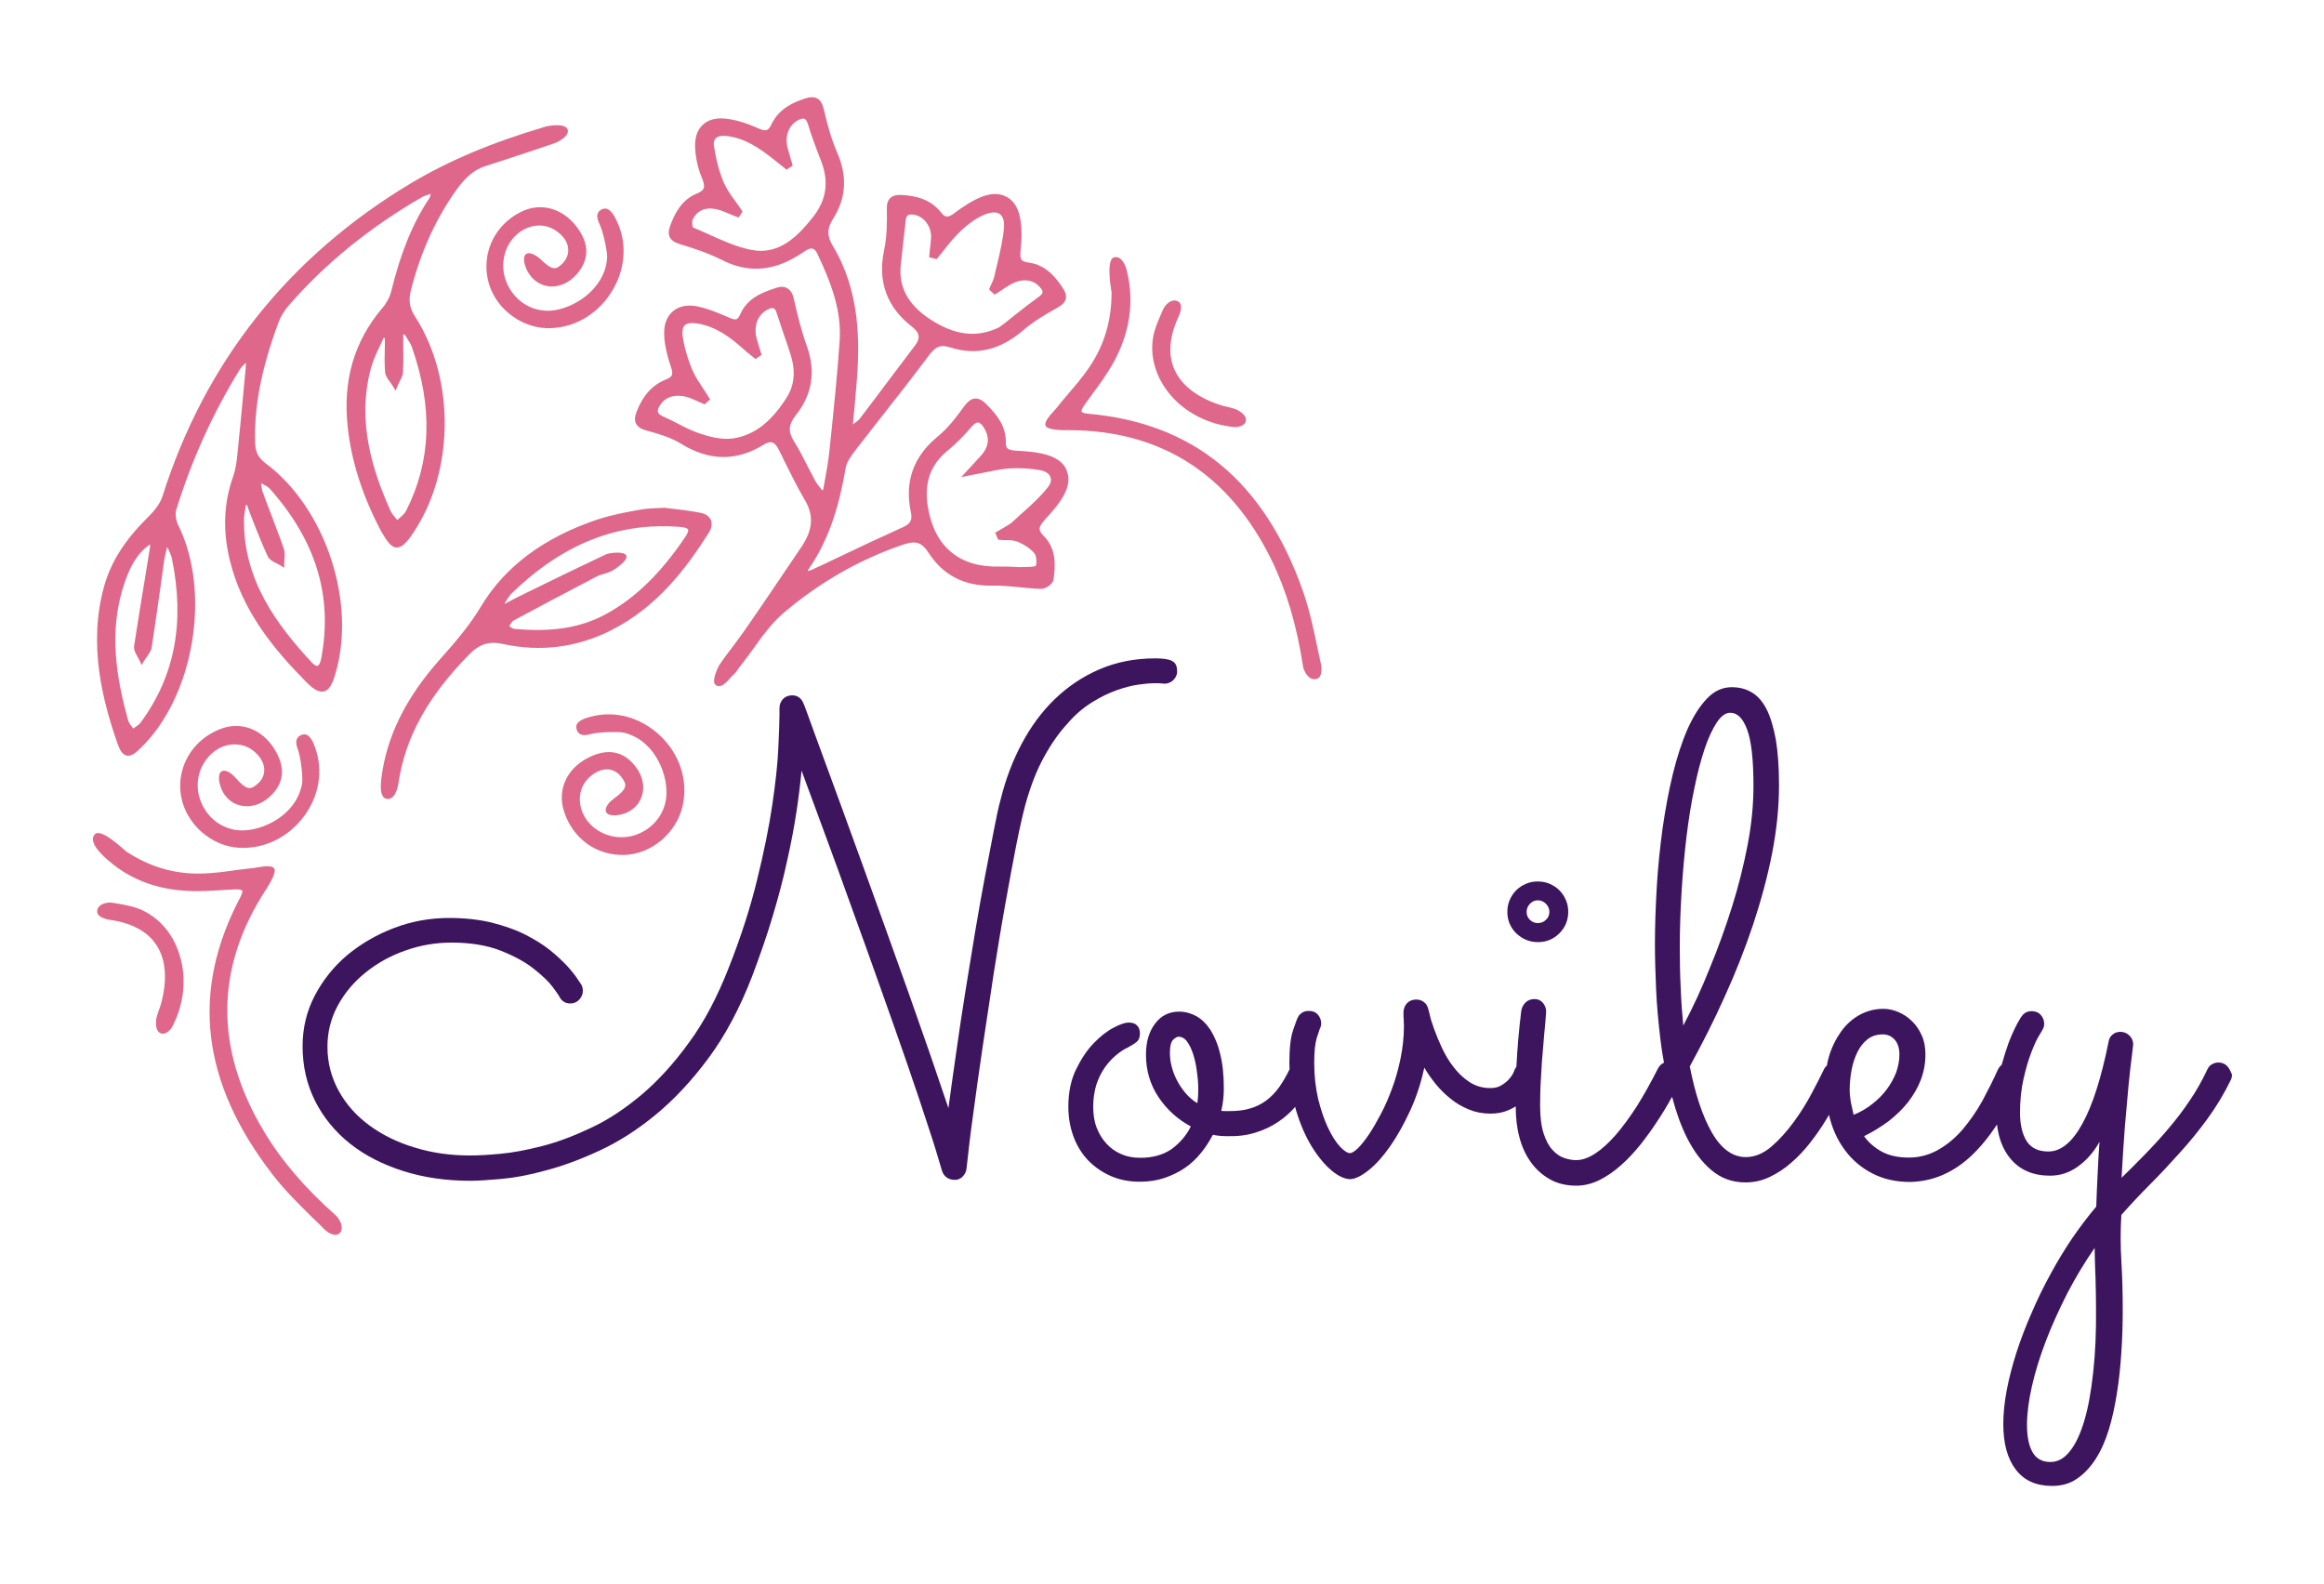<?xml version="1.0" encoding="utf-8"?>
<!-- Generator: Adobe Illustrator 24.0.1, SVG Export Plug-In . SVG Version: 6.00 Build 0)  -->
<svg version="1.1" id="Layer_1" xmlns="http://www.w3.org/2000/svg" xmlns:xlink="http://www.w3.org/1999/xlink" x="0px" y="0px"
	 viewBox="0 0 1000 681.8" style="enable-background:new 0 0 1000 681.8;" xml:space="preserve">
<style type="text/css">
	.st0{fill:#3D155F;}
	.st1{fill:#DF678C;}
</style>
<g>
	<g>
		<path class="st0" d="M469.9,302.2c3.7-2.3,7.2-4,10.6-5.2c3.4-1.2,6.5-2,9.3-2.4c2.8-0.4,5.1-0.6,6.9-0.6c1.7,0,2.8,0,3.3,0.1
			c0.5,0,0.8,0.1,1,0.1c1.3,0,2.5-0.4,3.6-1.3c1-0.9,1.7-2,1.9-3.4v-0.7c0-2.2-0.7-3.7-2.2-4.4c-1.5-0.8-3.9-1.1-7.2-1.1
			c-8.8,0-16.8,1.6-24,4.7c-7.2,3.1-13.6,7.4-19.2,12.8c-5.6,5.4-10.3,11.8-14.2,19.1c-3.9,7.3-6.9,15.2-9,23.6c-1,3.5-2,8.2-3.1,14
			c-1.1,5.8-2.4,12.4-3.8,19.8c-1.4,7.4-2.8,15.2-4.2,23.6c-1.4,8.4-2.8,17-4.2,25.7c-1.4,8.7-2.7,17.4-3.9,25.9
			c-1.2,8.5-2.4,16.6-3.4,24.3c-2.4-7.1-5.1-14.9-8-23.5c-3-8.6-6.1-17.5-9.4-26.8c-3.3-9.3-6.7-18.7-10.1-28.2
			c-3.4-9.5-6.8-18.8-10-27.7c-3.2-8.9-6.3-17.3-9.2-25.3c-2.9-7.9-5.5-14.9-7.7-21c-2.2-6.1-4.1-11-5.4-14.8
			c-1.4-3.8-2.2-6.1-2.5-6.7c-1-2.4-2.6-3.6-5-3.6c-1.6,0-2.9,0.6-3.9,1.6c-1,1.1-1.5,2.4-1.5,3.9v2.9c0,2.9-0.2,7.7-0.5,14.4
			c-0.3,6.7-1.2,14.9-2.6,24.4c-1.4,9.5-3.6,20.3-6.5,32.1c-2.9,11.9-6.9,24.4-12.1,37.6c-5,12.8-10.7,23.7-17.3,32.6
			c-6.5,9-13.4,16.5-20.5,22.5c-7.2,6-14.4,10.8-21.8,14.2c-7.4,3.5-14.3,6.1-21,7.8c-6.6,1.7-12.6,2.8-18,3.3
			c-5.3,0.5-9.6,0.7-12.9,0.7c-8.4,0-16.3-1.1-23.7-3.4c-7.4-2.2-13.9-5.4-19.5-9.5c-5.6-4.1-10-9-13.2-14.8
			c-3.2-5.8-4.9-12.1-4.9-19.1c0-6.4,1.5-12.3,4.5-17.8c3-5.5,7-10.2,12-14.2c5-4,10.7-7.2,17.1-9.4c6.4-2.3,13.1-3.4,19.8-3.4
			c8.3,0,15.4,1.2,21.2,3.5c5.8,2.3,10.6,4.9,14.2,7.8c3.7,2.9,6.4,5.5,8.2,7.9c1.8,2.4,2.7,3.8,2.8,4.1c1,1.9,2.6,2.9,4.7,2.9
			c1.6,0,2.9-0.6,3.9-1.7c1-1.1,1.5-2.4,1.5-3.7c0-1-0.2-1.8-0.6-2.6c-0.2-0.3-0.8-1.2-1.8-2.7c-1-1.5-2.5-3.4-4.4-5.5
			c-2-2.1-4.4-4.4-7.4-6.8c-3-2.4-6.6-4.6-10.7-6.7c-4.2-2.1-8.9-3.7-14.3-5.1c-5.4-1.3-11.5-2-18.3-2c-8.2,0-16.1,1.4-23.7,4.3
			c-7.6,2.9-14.3,6.8-20.2,11.7c-5.9,5-10.5,10.8-14,17.5c-3.5,6.7-5.2,14-5.2,21.7c0,8.6,1.8,16.4,5.4,23.6
			c3.6,7.1,8.6,13.2,15,18.3c6.4,5.1,14.1,9,22.9,11.8c8.8,2.8,18.5,4.2,29,4.2c3.1,0,7.4-0.3,13.2-0.8c5.7-0.5,12.2-1.7,19.3-3.7
			c7.2-1.9,14.8-4.7,23-8.5c8.2-3.8,16.2-8.9,24.1-15.4c7.9-6.5,15.5-14.6,22.7-24.3c7.2-9.7,13.5-21.5,18.8-35.2
			c3.4-9,6.4-17.6,8.9-26c2.5-8.4,4.6-16.3,6.2-23.8c1.7-7.5,3-14.5,4-21c1-6.5,1.7-12.5,2.2-17.8c2.9,7.8,6.2,16.9,10,27.1
			c3.8,10.3,7.7,21,11.7,32.2c4.1,11.2,8.1,22.5,12.2,34c4.1,11.5,7.9,22.3,11.4,32.4c3.5,10.2,6.6,19.3,9.2,27.4
			c2.7,8.1,4.6,14.5,5.9,19c0.4,1.3,1.1,2.3,2.1,3c1,0.7,2.2,1,3.5,1c1.3,0,2.5-0.5,3.4-1.5c0.9-1,1.5-2.1,1.6-3.4
			c0.7-6.6,1.6-14.5,2.9-23.7c1.2-9.2,2.6-18.9,4.1-29.1c1.5-10.2,3.1-20.6,4.7-31.2c1.7-10.6,3.3-20.6,5-29.9
			c1.7-9.4,3.2-17.8,4.7-25.3c1.5-7.5,2.8-13.2,3.9-17.3c2.2-8,4.9-14.9,8-20.5c3.1-5.7,6.5-10.5,10-14.3
			C462.6,307.5,466.2,304.5,469.9,302.2z"/>
		<path class="st0" d="M661.8,405.4c3.6,0,6.7-1.3,9.2-3.8c2.5-2.5,3.8-5.6,3.8-9.2c0-1.8-0.3-3.5-1-5.1c-0.7-1.6-1.6-3-2.8-4.2
			c-1.2-1.2-2.6-2.1-4.2-2.8c-1.6-0.7-3.3-1-5.1-1c-1.8,0-3.5,0.3-5.1,1c-1.6,0.7-3,1.6-4.2,2.8c-1.2,1.2-2.1,2.6-2.8,4.2
			c-0.7,1.6-1,3.3-1,5.1c0,3.6,1.3,6.7,3.8,9.2C655.1,404.1,658.1,405.4,661.8,405.4z M658.3,388.9c1-1,2.1-1.5,3.4-1.5
			c1.3,0,2.5,0.5,3.5,1.5c1,1,1.5,2.2,1.5,3.5c0,1.3-0.5,2.5-1.5,3.4c-1,1-2.2,1.4-3.5,1.4c-1.3,0-2.5-0.5-3.4-1.4
			c-1-1-1.4-2.1-1.4-3.4C656.9,391,657.4,389.9,658.3,388.9z"/>
		<path class="st0" d="M958.5,458.9c-1-1.1-2.3-1.7-3.9-1.7c-1.1,0-2,0.3-2.9,0.8c-0.9,0.5-1.5,1.3-2,2.4c-2.2,4.7-4.7,9.1-7.5,13.2
			c-2.8,4.2-5.8,8.1-9.1,12c-3.2,3.8-6.6,7.5-10,11c-3.4,3.5-6.8,6.9-10.2,10.2c0.4-7.7,0.9-15,1.4-21.8c0.6-6.8,1.1-12.8,1.6-18
			c0.5-5.2,1-9.3,1.4-12.4c0.4-3.1,0.6-4.8,0.6-5.1c0-1.5-0.5-2.8-1.6-3.9c-1.1-1-2.3-1.6-3.9-1.6c-1.3,0-2.5,0.4-3.4,1.2
			c-1,0.8-1.5,1.8-1.7,3.1c-3.1,15.4-6.8,27.1-11.2,35.1c-4.4,8.1-9.3,12.1-14.7,12.1c-4.3,0-7.4-1.5-9.3-4.4
			c-1.9-3-2.9-7.1-2.9-12.3c0-5.2,0.5-10.1,1.5-14.5c1-4.4,2.1-8.2,3.3-11.3c1.2-3.1,2.3-5.6,3.3-7.2c1-1.7,1.5-2.5,1.4-2.4
			c0.6-0.9,0.9-1.8,0.9-2.9c0-1.4-0.5-2.7-1.5-3.8c-1-1.1-2.3-1.6-3.9-1.6c-1.9,0-3.4,0.8-4.4,2.4c0-0.1-0.6,0.8-1.7,2.8
			c-1.1,2-2.4,4.8-3.8,8.4c-1,2.8-2,5.9-3,9.5c-0.6,0.5-1.2,1.2-1.6,2c-2,4.5-4.3,9-6.7,13.5c-2.5,4.5-5.3,8.5-8.4,12.2
			c-3.1,3.6-6.6,6.6-10.5,8.8c-3.8,2.2-8.1,3.4-12.7,3.4c-4.6,0-8.4-0.8-11.6-2.5c-3.1-1.7-5.7-3.9-7.7-6.7c3.7-1.8,7.2-4,10.5-6.4
			c3.2-2.5,6-5.2,8.4-8.2c2.3-3,4.2-6.2,5.5-9.6c1.3-3.4,2-7.1,2-11c0-3.1-0.5-5.8-1.6-8.2c-1.1-2.4-2.4-4.4-4.2-6.1
			c-1.7-1.7-3.7-3-5.8-3.9c-2.1-0.9-4.3-1.4-6.5-1.4c-3.7,0-7.1,0.9-10.2,2.6c-3.1,1.7-5.8,4.1-8,7.2c-2.2,3.1-4,6.6-5.2,10.7
			c-0.4,1.3-0.7,2.6-0.9,3.9c-0.5,0.4-0.9,0.9-1.2,1.5c-1.2,2.6-3,6-5.2,10.2c-2.2,4.2-4.8,8.4-7.8,12.5c-3,4.1-6.2,7.7-9.7,10.7
			c-3.5,3-7.2,4.5-11,4.5c-5.6,0-10.5-3.5-14.5-10.4c-4-6.9-7.2-16.4-9.6-28.6c5.3-9.7,10.4-19.7,15-30c4.7-10.3,8.7-20.5,12.2-30.9
			c3.4-10.3,6.2-20.5,8.2-30.7c2-10.2,3-20,3-29.6c0-7.7-0.5-14.3-1.4-19.6c-1-5.3-2.3-9.7-4-13c-1.7-3.3-3.8-5.7-6.4-7.2
			c-2.5-1.5-5.4-2.2-8.5-2.2c-4,0-7.6,1.6-10.7,4.9c-3.1,3.2-5.9,7.6-8.4,13.2c-2.4,5.5-4.5,12-6.3,19.3c-1.8,7.4-3.2,15.1-4.4,23.3
			c-1.1,8.2-2,16.6-2.5,25.2c-0.5,8.6-0.8,16.9-0.8,24.9c0,5.5,0.2,11.9,0.5,19c0.3,7.2,1,14.5,1.9,22.1c0.4,3.3,0.9,6.5,1.5,9.7
			c-0.2,0.1-0.4,0.2-0.6,0.3c-0.9,0.5-1.5,1.3-2,2.2c-3,5.9-6,11.3-9,16.1c-3.1,4.8-6.1,8.9-9.1,12.4c-3,3.4-5.9,6.1-8.8,8
			c-2.9,1.9-5.6,2.9-8.3,2.9c-1.6,0-3.3-0.3-5.1-0.9c-1.8-0.6-3.4-1.7-5-3.4s-2.9-4.1-3.9-7.2c-1-3.1-1.5-7.2-1.5-12.2
			c0-3.7,0.1-7.8,0.4-12.2c0.2-4.4,0.5-8.6,0.9-12.6c0.3-4,0.6-7.4,0.9-10.2c0.2-2.9,0.4-4.6,0.4-5.2c0-1.4-0.5-2.7-1.4-3.8
			c-1-1.1-2.1-1.6-3.6-1.6c-1.6,0-2.9,0.5-3.9,1.5c-1,1-1.6,2.2-1.8,3.5c-1,8-1.7,16-2.1,24.1c-0.3,0.4-0.6,0.9-0.8,1.4
			c0,0.1-0.2,0.6-0.6,1.4c-0.4,0.9-1.1,1.8-1.9,2.7c-0.9,1-2,1.8-3.3,2.6c-1.3,0.8-2.9,1.1-4.7,1.1c-3.3,0-6.3-0.9-8.9-2.6
			c-2.6-1.7-4.8-3.8-6.8-6.4c-2-2.5-3.6-5.3-5-8.2c-1.4-3-2.5-5.7-3.4-8.2c-0.9-2.5-1.6-4.6-1.9-6.2c-0.4-1.6-0.6-2.4-0.6-2.3
			c-0.3-1.3-0.9-2.4-1.9-3.1c-1-0.8-2.1-1.1-3.4-1.1c-1.6,0-2.9,0.6-3.9,1.6c-1,1.1-1.5,2.5-1.5,4.1c0,1,0,1.9,0.1,2.8
			c0,0.9,0.1,1.8,0.1,2.8c0,4.7-0.5,9.3-1.4,13.8c-0.9,4.5-2.1,8.8-3.6,12.9c-1.5,4.1-3.1,7.8-4.9,11.2c-1.8,3.4-3.5,6.4-5.2,8.9
			c-1.7,2.5-3.2,4.4-4.7,5.9c-1.5,1.4-2.6,2.1-3.4,2.1c-1.1,0-2.6-1-4.4-2.9c-1.8-2-3.5-4.7-5.1-8.1c-1.6-3.4-3-7.5-4.2-12.3
			c-1.1-4.8-1.7-10-1.7-15.6c0-4.8,0.4-8.4,1.1-10.7c0.8-2.4,1.2-3.7,1.3-3.9c0.4-0.7,0.6-1.5,0.6-2.4c0-1.3-0.5-2.6-1.4-3.7
			c-1-1.1-2.2-1.6-3.9-1.6c-1.1,0-2,0.2-2.8,0.7c-0.8,0.5-1.5,1.1-1.9,2c-0.3,0.5-1,2.3-2.1,5.6c-1.1,3.2-1.6,8-1.6,14.3
			c0,0.9,0.1,1.7,0.1,2.5c-1.4,2.9-2.9,5.4-4.4,7.6c-1.7,2.4-3.6,4.3-5.7,5.9c-2.1,1.5-4.4,2.7-7,3.4c-2.6,0.8-5.5,1.1-8.7,1.1
			c-0.7,0-1.3,0-1.9,0s-1.1,0-1.7-0.1c0.8-3.3,1.1-6.5,1.1-9.6c0-5.8-0.5-10.8-1.6-15c-1-4.2-2.5-7.6-4.2-10.3
			c-1.8-2.7-3.8-4.6-6.1-5.9c-2.3-1.2-4.7-1.9-7.3-1.9c-4.3,0-7.8,1.7-10.4,5.2c-2.6,3.4-3.9,7.9-3.9,13.3c0,6.8,1.8,12.9,5.4,18.3
			c3.6,5.4,8.3,9.6,13.9,12.6c-1.9,3.9-4.7,7.1-8.2,9.7c-3.6,2.5-8.1,3.8-13.5,3.8c-3.1,0-5.8-0.5-8.3-1.6c-2.5-1.1-4.6-2.6-6.4-4.6
			c-1.8-2-3.2-4.3-4.2-7c-1-2.7-1.4-5.7-1.4-8.8c0-3.5,0.5-6.7,1.4-9.6c1-2.9,2.2-5.3,3.7-7.4c1.5-2.1,3.1-3.8,4.8-5.2
			c1.7-1.4,3.3-2.5,4.9-3.2c1.5-0.8,2.8-1.6,3.8-2.4c1-0.8,1.5-2,1.5-3.7c0-1.4-0.4-2.6-1.2-3.4c-0.8-0.9-2-1.3-3.7-1.3
			c-1.4,0-3.6,0.7-6.4,2.2c-2.9,1.5-5.7,3.7-8.6,6.7c-2.9,3-5.4,6.8-7.6,11.3c-2.2,4.5-3.3,9.9-3.3,16c0,4.8,0.8,9.1,2.3,13.1
			c1.5,4,3.7,7.4,6.4,10.2c2.8,2.8,6,5,9.7,6.6c3.7,1.6,7.8,2.4,12.3,2.4c3.8,0,7.3-0.5,10.6-1.6c3.2-1.1,6.2-2.5,8.8-4.3
			c2.6-1.8,4.9-3.9,6.9-6.4c2-2.4,3.7-5.1,5.2-7.9c1.8,0.4,3.9,0.6,6.3,0.6c4.5,0.1,8.5-0.4,12.2-1.6c3.6-1.1,6.9-2.7,9.8-4.7
			c2.7-1.8,5-3.9,7.1-6.3c0.1,0.4,0.2,0.8,0.3,1.2c1.8,6.1,4.1,11.4,6.8,15.8c2.7,4.4,5.6,7.9,8.6,10.4c3,2.5,5.7,3.7,8.2,3.7
			c2.2-0.2,4.8-1.5,7.9-4c3.1-2.5,6.1-5.9,9.1-10.2c3-4.3,5.8-9.3,8.5-15.1c2.7-5.8,4.7-12,6.2-18.7c1.3,2.4,3,4.7,4.9,7.1
			c1.9,2.3,4,4.4,6.4,6.3c2.3,1.9,4.9,3.4,7.8,4.6c2.9,1.2,6,1.8,9.3,1.8c2.9,0,5.5-0.5,7.8-1.5c1.1-0.5,2.1-1,3.1-1.6
			c0,4.8,0.5,9.2,1.6,13.3c1.1,4.2,2.8,7.8,5,10.8c2.2,3.1,5,5.5,8.2,7.3c3.2,1.8,7,2.7,11.3,2.7c3.3,0,6.6-0.8,9.9-2.4
			c3.2-1.6,6.3-3.7,9.3-6.4c3-2.6,5.7-5.6,8.4-8.9c2.6-3.3,5-6.6,7.2-10c2.2-3.3,4.2-6.6,5.9-9.7c0.2-0.3,0.3-0.6,0.5-0.8
			c1.7,6.5,3.8,12.4,6.4,17.6c2.9,5.7,6.3,10.4,10.5,13.9c4.1,3.5,9,5.3,14.7,5.3c3.7,0,7.2-0.8,10.5-2.4c3.3-1.6,6.4-3.6,9.3-6.2
			c2.9-2.5,5.6-5.4,8.1-8.6c2.5-3.2,4.7-6.4,6.7-9.7c0.5-0.7,0.9-1.5,1.3-2.2c0.2,0.9,0.4,1.8,0.7,2.7c1.4,4.9,3.6,9.2,6.6,13.1
			c3,3.9,6.7,7,11.3,9.4c4.6,2.4,10,3.7,16.3,3.7c9.8-0.2,18.6-4,26.4-11.3c3.8-3.6,7.5-8.1,11-13.4c0.7,6,2.6,10.9,5.8,14.7
			c4.1,4.9,9.8,7.3,17,7.3c4.4,0,8.4-1.3,12.1-4c3.7-2.7,6.8-6.2,9.2-10.6c-0.3,4.2-0.6,8.8-0.8,13.7c-0.2,4.9-0.5,9.7-0.6,14.2
			c-3.4,4-6.8,8.5-10.2,13.4c-3.3,4.9-6.5,10.1-9.4,15.5c-3,5.4-5.7,11-8.2,16.8c-2.5,5.7-4.7,11.4-6.5,17c-1.8,5.6-3.2,11-4.2,16.2
			c-1,5.2-1.5,10.2-1.5,14.7c0,8.4,1.8,14.9,5.4,19.6c3.6,4.7,8.8,7,15.6,7c4.1,0,7.7-1,10.7-3.1c3.1-2.1,5.7-4.9,8-8.4
			c2.3-3.6,4.2-7.8,5.7-12.7c1.5-4.9,2.6-10.1,3.5-15.7c0.9-5.6,1.5-11.4,1.9-17.5c0.4-6.1,0.6-12.2,0.6-18.3
			c0-7.4-0.2-14.5-0.6-21.1c-0.4-6.6-0.4-13.2,0-19.8c3.9-4.4,8-8.8,12.3-13.1c4.3-4.3,8.5-8.8,12.7-13.5c4.2-4.6,8.2-9.5,12-14.7
			c3.8-5.2,7.2-10.8,10.2-17c0.3-0.7,0.4-1.4,0.4-2.1C960,461.4,959.5,460.1,958.5,458.9z M515.2,474.7c-2-1.2-3.7-2.7-5.2-4.5
			c-1.5-1.8-2.7-3.6-3.7-5.6c-1-2-1.7-3.9-2.2-5.9c-0.5-2-0.7-3.9-0.7-5.7c0-2.9,0.5-4.7,1.4-5.6c1-0.9,1.7-1.3,2.3-1.3
			c1.4,0,2.7,0.7,3.7,2.1c1,1.4,1.9,3.2,2.6,5.4c0.7,2.2,1.3,4.7,1.6,7.4c0.4,2.7,0.6,5.3,0.6,7.9
			C515.6,470.7,515.5,472.7,515.2,474.7z M724.3,441.3c-0.5-5.2-0.9-10.5-1.1-16.2c-0.3-5.6-0.4-11.5-0.4-17.6
			c0-8,0.3-16.1,0.8-24.2c0.5-8.1,1.2-15.9,2.1-23.3c0.9-7.4,2-14.4,3.4-20.9c1.3-6.5,2.8-12.1,4.4-16.9c1.6-4.8,3.4-8.5,5.2-11.3
			c1.9-2.8,3.8-4.2,5.8-4.2c3.1,0,5.5,2.4,7.3,7.3c1.8,4.9,2.7,12.9,2.7,24.2c0,8-0.8,16.4-2.5,25.3c-1.7,8.8-3.9,17.7-6.7,26.6
			c-2.8,8.9-6,17.8-9.6,26.5C732.2,425.4,728.4,433.6,724.3,441.3z M796.4,474.3c-0.3-1.9-0.5-3.7-0.5-5.4c0-2.8,0.3-5.6,0.8-8.4
			c0.5-2.8,1.4-5.4,2.5-7.7c1.1-2.3,2.6-4.2,4.4-5.6c1.8-1.4,4-2.1,6.6-2.1c1.9,0,3.6,0.7,5,2.2c1.4,1.5,2.1,3.7,2.1,6.5
			c0,2.6-0.5,5.1-1.4,7.7c-1,2.5-2.3,4.9-4,7.2c-1.7,2.3-3.8,4.4-6.2,6.3c-2.4,1.9-5.1,3.5-8.1,4.7
			C797.2,478,796.8,476.2,796.4,474.3z M900.7,590.4c-0.9,8.2-2.1,15.1-3.8,20.8c-1.7,5.7-3.7,10.1-6.2,13.2
			c-2.4,3.1-5.2,4.7-8.4,4.7c-3.5,0-6.1-1.4-7.7-4.2c-1.6-2.8-2.4-6.7-2.4-11.7c0-4.9,0.7-10.4,2.1-16.6c1.4-6.2,3.4-12.7,6-19.5
			c2.6-6.8,5.7-13.6,9.2-20.5c3.6-6.9,7.5-13.4,11.8-19.6c0.1,4.8,0.2,9.3,0.4,13.5c0.1,4.2,0.2,8.3,0.2,12.5
			C902,573.1,901.6,582.3,900.7,590.4z"/>
	</g>
	<g>
		<g>
			<g>
				<path class="st1" d="M170.6,235.6c2.3,0.1,4.4-2.2,6.8-5.7c18.1-26.3,18.7-66.6,1.2-93.7c-2.4-3.7-2.9-7-1.8-11.3
					c4.3-16.8,10.9-31.2,20.1-43.9c3.8-5.1,7.3-8,11.9-9.5l4.6-1.5c8.3-2.7,16.9-5.5,25.3-8.4c1.4-0.5,6.3-3,5.6-5.7
					c-0.8-3.2-8.5-1.7-9.2-1.5l-0.4,0.1c-23.1,6.8-41.5,14.6-57.8,24.3c-52.7,31.6-88.7,76.9-107,134.8c-0.9,2.7-2.9,5.7-6.3,9
					c-9.9,9.8-15.9,19.2-18.8,29.7c-7,25.1-0.6,49.3,5.7,67.5c0.9,2.5,1.9,4.8,3.9,5.3c0.2,0.1,0.5,0.1,0.7,0.1
					c1.7,0,3.4-1.3,5.5-3.4c22.9-22.2,30.4-67,16.1-95.8c-1-2.1-1.4-4.8-0.9-6.5c6.6-21.4,15.8-41.8,27.5-60.7
					c0.5-0.8,1.3-1.6,2.4-2.6c0,0,0.1-0.1,0.1-0.1c0,1.1-0.1,1.9-0.1,2.6l-0.8,8.4c-0.9,9.3-1.7,18.6-2.7,27.9
					c-0.3,3.4-0.8,6.9-1.9,10.1c-4,11.1-4.5,23.1-1.5,35.6c5.3,22.4,19.5,39.1,32.7,52.5c3.5,3.6,5.8,4.8,7.9,4.3
					c2.1-0.5,3.5-2.7,4.9-7.5c9.2-30.9-4.3-71.6-30.2-90.8c-2.9-2.2-4.2-4.7-4.3-8.6c-0.5-15.7,2.6-31.7,10-51.8
					c0.9-2.5,2.5-5.1,4.4-7.3c15.6-18,35-33.8,57.6-46.8c0.8-0.4,1.7-0.7,2.9-1.1c0.2-0.1,0.4-0.1,0.6-0.2c0,0.1,0,0.1,0,0.2
					c-0.2,0.8-0.3,1.3-0.5,1.6c-7.2,10.8-12.3,23.2-16.5,40.3c-0.6,2.4-2,5-4,7.3c-12,14.3-16.8,30.9-14.7,50.8
					c1.6,14.9,6.3,29.7,14.5,45.2C166.6,233,168.3,235.5,170.6,235.6z M165.7,160.1c0.1,1.6,1.2,3,2.2,4.4c0.4,0.5,0.8,1.1,1.1,1.6
					l1.2,2l0.9-2.1c0.2-0.6,0.5-1.1,0.8-1.7c0.7-1.4,1.5-2.8,1.5-4.3c0.2-4.1,0.2-8.2,0.1-12.2c0-1.3,0-2.5,0-3.8l0.6-0.1
					c0.3,0.4,0.6,0.9,0.8,1.3c0.9,1.4,1.8,2.7,2.3,4.1c9.1,25.9,8.4,48.8-2.3,70.2c-0.6,1.3-1.8,2.4-3.1,3.5
					c-0.3,0.3-0.6,0.5-0.8,0.8c-0.2-0.3-0.4-0.5-0.6-0.7c-1-1.2-2-2.3-2.5-3.6c-7.2-16.2-14.6-37.7-8.3-61c0.9-3.3,2.4-6.6,3.9-9.7
					c0.5-1.2,1.1-2.3,1.6-3.5l0.5,0.2c0,1.2,0,2.4,0,3.6C165.5,152.5,165.4,156.3,165.7,160.1z M119,242.4c0.5,0.3,1.1,0.5,1.5,0.8
					l1.8,1.1l0-2.1c0-0.6,0.1-1.1,0.1-1.7c0.1-1.4,0.2-2.9-0.2-4.2c-1.7-4.9-3.6-9.7-5.4-14.6c-1.3-3.4-2.6-6.7-3.8-10.1
					c-0.3-0.8-0.4-1.7-0.6-3.1c0-0.2,0-0.4-0.1-0.6c0.3,0.1,0.5,0.3,0.8,0.4c1.4,0.8,2.4,1.3,3,2c19.9,22.4,27.2,46.3,22.1,73.1
					c-0.4,2.1-1.1,3-1.6,3.1c-0.6,0.1-1.4-0.4-2.4-1.4c-14.6-15.7-29.6-35.3-29.2-61.6c0-1.6,0.3-3.1,0.6-4.8
					c0.1-0.5,0.2-0.9,0.2-1.4l0.5,0l0.4,1.2c0.5,1.5,1.1,3,1.7,4.5l1.4,3.6c1.7,4.3,3.5,8.7,5.5,13C116.1,241,117.6,241.7,119,242.4
					z M64.3,237c-0.6,3.9-1.3,7.8-1.9,11.7c-1.6,9.6-3.2,19.5-4.7,29.3c-0.2,1.6,0.6,3,1.4,4.5c0.3,0.6,0.6,1.1,0.9,1.6l0.9,2.1
					l1.2-2c0.3-0.5,0.7-1,1.1-1.6c0.9-1.3,1.9-2.6,2.1-4.2c1.2-7.8,2.3-15.7,3.4-23.3c0.6-4.3,1.2-8.6,1.8-12.9c0.2-1.7,0.6-3.4,1-5
					c0.1-0.5,0.2-1.1,0.4-1.6l0.2,0c0.2,0.4,0.3,0.7,0.5,1.1c0.6,1.3,1.2,2.6,1.4,3.8c5.6,27.4,1.2,50.4-13.4,70.3
					c-0.6,0.9-1.7,1.6-2.7,2.3c-0.2,0.1-0.4,0.3-0.6,0.4c-0.1-0.2-0.3-0.4-0.4-0.6c-0.8-1-1.5-2-1.8-3c-4.8-17.5-8.7-38.2-1.5-59.1
					c2.1-6.1,4.9-12.4,11-16.6C64.6,235.3,64.5,236.1,64.3,237z"/>
				<path class="st1" d="M304.9,229.4c1.7-2.6,1.4-4.5,1-5.6c-0.7-1.6-2.3-2.8-4.8-3.2c-3.6-0.7-7.4-1.2-11-1.6
					c-1.3-0.1-2.6-0.3-4-0.5c0,0-7.1,0.2-10,0.7c-6.3,1.1-12.8,2.3-18.9,4.3c-23,7.7-39.9,20.2-50.2,37.4
					c-5,8.3-10.9,15.2-17.6,22.7c-14.8,16.6-23.1,33.4-25.3,51.3c-0.2,1.7-1.2,8.9,2.8,8.9c3.4,0,4.4-5.7,4.6-7.1
					c2.9-19.4,12.5-36.9,30.4-55.1c4.4-4.5,8.6-5.8,14.5-4.5c16,3.5,31.5,1.6,46.2-5.7C282.8,261.3,295.3,244.5,304.9,229.4z
					 M219.1,269.4c0.1-0.1,0.2-0.3,0.3-0.4c0.5-0.8,1-1.7,1.6-2c10.6-5.7,22.3-11.9,35.7-18.9c0.9-0.5,1.9-0.8,3-1.1
					c1.3-0.4,2.7-0.8,3.9-1.5c1.3-0.8,6.7-4.3,5.9-6.4c-0.8-2.1-7.5-1.2-8.9-0.5c-10.6,5-21.3,10.2-31.7,15.3l-7.3,3.6
					c-1.2,0.6-2.4,1.3-3.6,1.9l-0.8,0.4l-0.1-0.1c0.2-0.3,0.4-0.7,0.6-1c0.8-1.2,1.5-2.4,2.4-3.3c21.9-21.3,45.5-30.7,72-28.7
					c3.2,0.2,3.9,0.9,4,1.2c0.1,0.2,0.2,1-1.2,3.1c-10.6,15.7-21.4,26.2-33.9,33.1c-10.9,6-23.2,8-39.8,6.5c-0.5,0-1.2-0.6-1.8-1
					C219.3,269.5,219.2,269.5,219.1,269.4z"/>
				<path class="st1" d="M531.4,183.8c0,0,3.9,0,4.6-2.4c0.8-2.7-2.7-4.5-3.8-5.1c-1.3-0.7-5.4-1.5-6.1-1.7
					c-10.5-3.2-17.6-8.6-20.7-15.5c-2.9-6.4-2.3-14.1,1.7-22.8c0.5-1.1,2.3-5.3-0.2-6.6c-2.9-1.6-5.8,1.9-6.3,3.2l-0.6,1.3
					c-1.7,3.9-3.5,7.9-4,12.1c-1,8,1.6,16.2,7.1,23C509.7,177.5,520.1,182.8,531.4,183.8z"/>
				<path class="st1" d="M73.9,442.2c0,0-2.1,3.2-4.5,2.5c-2.7-0.8-2.3-4.7-2.2-6c0.1-1.4,1.7-5.4,1.9-6.1c3-10.5,2.4-19.5-1.7-25.8
					c-3.8-5.9-10.5-9.6-20.1-11c-1.2-0.2-5.7-1-5.5-3.8c0.3-3.3,4.8-3.8,6.1-3.6l1.4,0.2c4.2,0.7,8.6,1.4,12.4,3.3
					c7.3,3.6,12.7,10.1,15.4,18.5C80.5,420.6,79.3,432.2,73.9,442.2z"/>
			</g>
			<g>
				<path class="st1" d="M451.6,196.1c-4.6-1.6-9.6-1.9-14.6-2.2c-3.4-0.2-4.3-1-4.2-3.6c0.1-7.3-4.3-12.3-8.4-16.4
					c-1.1-1.1-2.9-2.6-4.9-2.4c-1.6,0.1-3,1.2-4.6,3.3c-3.2,4.4-7,9.5-11.6,13.2c-10.3,8.5-14.1,19.3-11.4,32.2
					c0.8,3.7-0.1,5.2-3.7,6.8c-8.9,4-17.8,8.2-26.4,12.3c-4.1,2-8.2,3.9-12.3,5.8c-0.5,0.3-1.2,0.4-1.9,0.6c0.1-0.4,0.2-0.7,0.4-0.9
					c9.8-14.1,13.5-29.9,15.9-43.5c0.5-2.8,2.7-5.6,4.6-8.1c3.9-5,7.8-10,11.7-15c6.3-8,12.8-16.3,19-24.6c3-4.1,5-5.6,9.7-4.1
					c11.2,3.6,21.5,1.1,31.4-7.4c4.4-3.8,9.7-6.9,14.7-9.7c2.1-1.2,3.3-2.4,3.6-3.8c0.3-1.2,0-2.6-0.9-4c-3-4.9-7.5-10.6-15-11.6
					c-3.8-0.5-3.9-1.8-3.5-5.7c0.4-4,0.7-9.3-0.4-14.2c-0.9-4-2.8-6.9-5.7-8.4c-2.9-1.6-6.5-1.6-10.5-0.1c-4.3,1.7-8.2,4.3-11.8,7
					c-2.9,2.2-4.1,2.1-5.9-0.2c-4.7-6-11.5-7.2-16.8-7.5c-1.6-0.1-3.7,0-5,1.3c-1.1,1-1.6,2.6-1.5,5c0.1,5,0.1,11.5-1.2,17.6
					c-2.8,13.3,1.2,24.3,11.8,32.6c3.6,2.8,4,5,1.5,8.3c-3.5,4.6-7,9.3-10.5,13.9c-4.4,5.9-8.8,11.7-13.2,17.5
					c-0.6,0.7-1.4,1.4-2.6,2.2c-0.1,0.1-0.2,0.2-0.4,0.3l0.4-4.2c0.4-4.5,0.8-8.5,1.1-12.5c1.6-18.7,1.7-40.4-10.2-60.2
					c-2.5-4.2-2.5-7.4,0.2-11.6c5.6-8.9,6.2-18.2,1.7-28.5c-2.6-6-4.3-12.4-5.7-18.5c-0.6-2.4-1.4-3.9-2.8-4.7
					c-1.3-0.7-2.9-0.8-5-0.1c-5.2,1.6-11.5,4.4-14.7,11.1c-1.4,3-2.5,3.3-6,1.7c-5.1-2.3-9.9-3.7-14.3-4.1c-3.9-0.3-7.1,0.6-9.3,2.7
					c-2.3,2.1-3.4,5.3-3.3,9.3c0.1,4.4,1.1,9.2,2.9,13.5c1.7,4.1,1.2,5.4-2.2,6.8c-6.7,2.8-9.6,8.8-11.4,13.8
					c-0.8,2.1-0.8,3.7-0.2,5c0.7,1.3,2.1,2.3,4.5,3c5,1.5,11.6,3.6,17.6,6.6c11,5.7,21.7,5.2,32.7-1.5c0.7-0.4,1.4-0.9,2.1-1.3
					c0.6-0.4,1.1-0.8,1.7-1.1c1.2-0.8,2.2-1,2.9-0.8c0.7,0.2,1.5,1,2.1,2.4c6.3,13.3,10.3,24.7,9.5,37.2c-1,14.5-2.5,29.2-4,43.5
					l-0.5,4.7c-0.4,3.8-1.1,7.8-1.8,11.5c-0.3,1.5-0.5,3-0.8,4.5l-0.5,0.1c-0.2-0.3-0.5-0.6-0.7-0.9c-0.8-1-1.6-2-2.2-3.1
					c-1.1-2.1-2.2-4.2-3.3-6.3c-1.8-3.5-3.6-7.2-5.8-10.6c-2.7-4.3-2.4-7.3,0.7-11.3c7.1-8.9,8.7-18.9,4.8-29.7
					c-2.4-6.7-4.1-13.7-5.6-20.3c-0.5-2.4-1.5-3.9-2.9-4.7c-1.2-0.7-2.8-0.8-4.5-0.2c-6.6,2.1-12.7,4.6-15.7,11.5
					c-0.5,1.1-1,1.7-1.5,2c-0.7,0.3-1.6,0.1-3.2-0.6c-4.4-1.9-9.4-4.1-14.5-5c-3.8-0.6-7.2,0.1-9.7,2.2c-2.4,2-3.8,5.2-3.8,8.9
					c-0.1,4.3,0.9,9.1,2.9,15.1c1.1,3.2,0.7,4.3-2.2,5.4c-5.9,2.4-10,7-12.7,14.2c-0.7,2-0.8,3.5-0.1,4.8c0.7,1.3,2,2.3,4.3,2.9
					c5.1,1.4,10.4,2.9,14.8,5.6c12.3,7.6,24,7.8,35.7,0.6c1.6-1,2.8-1.3,3.8-1c1,0.3,1.8,1.2,2.7,2.9c0.9,1.8,1.8,3.5,2.6,5.3
					c2.8,5.6,5.6,11.3,8.8,16.7c3.8,6.5,3.4,12.6-1.4,19.8l-0.2,0.3c-8,11.8-16.2,24.1-24.5,36c-1.6,2.3-3.3,4.5-4.9,6.7
					c-1.9,2.5-3.9,5.1-5.7,7.8c-0.9,1.3-3.6,7.2-1.9,8.7c2.8,2.6,6.5-3.3,7.7-4.2c0.9-0.7,1.5-1.6,2.1-2.5c0.3-0.4,0.5-0.8,0.9-1.2
					c1.9-2.4,3.8-5,5.6-7.5c3.9-5.5,8-11.1,13-15.4c15.4-13.1,32.6-23,51.1-29.3c5.2-1.8,8.1-1.7,11.3,3.3
					c6.2,9.6,15.3,14.4,27.2,14.2c4-0.1,8,0.3,12,0.7c3,0.3,6.1,0.6,9.2,0.7c1.9,0.1,5.1-2,5.4-3.9c1-6.7,1.1-13.6-4.3-19
					c-2.5-2.5-2-3.9,0.3-6.5l0.5-0.6c2.9-3.2,5.8-6.4,7.9-10.2c2.1-3.8,2.6-7.3,1.4-10.4C458.2,199.8,455.5,197.5,451.6,196.1z
					 M431.5,227.3c-0.8,0.5-1.6,0.9-2.4,1.4l-0.9,0.5l1.3,3l0.7,0.1c0.8,0.1,1.7,0.1,2.5,0.1c1.8,0,3.5,0.1,4.9,0.6
					c3.2,1.3,5.8,3.1,7.5,5.1c0.9,1.1,1.1,3.9,0.6,5.4c-0.6,0.4-3.4,0.5-4.6,0.5l-0.5,0c-1.7,0.1-3.3,0-5-0.1
					c-1.3-0.1-2.6-0.1-4-0.1c-0.4,0-0.8,0-1.2,0c-17.6,0.5-28.4-8.5-31.2-26c-1.6-10.2,1.3-18.1,8.7-24c3.7-3,7.1-6.6,10.1-10.1
					c0.8-0.9,1.9-2,2.9-1.9c0.8,0.1,1.7,0.9,2.6,2.5c2.5,4.1,2,8.1-1.6,12c-1,1.1-2.1,2.2-3.4,3.7l-4.9,5.3l3.5-0.7
					c2.2-0.4,4.2-0.8,6.1-1.2c3.9-0.8,7.2-1.5,10.6-1.8c4.4-0.3,9.1-0.1,13.7,0.7c2.3,0.4,4,1.5,4.5,3c0.5,1.3,0.1,2.8-1,4.2
					c-3.5,4.5-7.9,8.4-12.2,12.2l-2.6,2.4C434.9,225.4,433.2,226.3,431.5,227.3z M311.6,91.1c1.2,0.5,2.4,1,3.6,1.5l2.6,1l1.7-2.5
					l-0.4-0.7c-0.8-1.2-1.7-2.5-2.6-3.7c-2-2.7-3.8-5.3-5.1-8.2c-1.9-4.5-3.3-9.8-4.2-15.7c-0.2-1.4,0-2.5,0.7-3.2
					c0.8-0.9,2.4-1.3,4.5-1.1c8,0.8,14.2,5.1,20.8,10.3c1,0.8,2.1,1.7,3.1,2.5l2.1,1.7l2.7-1.7l-2-6.9c-1.6-5.3,0-10.2,4-12.5
					c1.3-0.8,2.3-1,3-0.8c0.6,0.2,1.2,1.1,1.6,2.5c1.4,4.6,3.2,9.5,5.5,15.4c3.6,9,2.5,16.9-3.3,24.3c-6.9,8.8-15,16.6-26.7,14.2
					c-6.6-1.3-13-4.3-19.2-7.1c-2-0.9-4-1.8-5.8-2.5c-0.3-0.4-0.5-2.5-0.2-3.3c1.5-3.3,4.2-4.9,7.7-4.9
					C307.6,89.8,309.5,90.2,311.6,91.1z M403,111.5l0.5-0.6c1-1.2,2-2.4,3-3.7c2.2-2.8,4.5-5.6,7.1-8c3.4-3.2,6.9-5.6,10.2-6.9
					c2.7-1.1,5-1.2,6.4-0.2c1.4,1,2,3,1.8,5.8c-0.4,5.2-1.7,10.6-2.9,15.7c-0.4,1.8-0.9,3.6-1.3,5.5c-0.2,1-0.7,2-1.2,3.1
					c-0.3,0.5-0.5,1-0.7,1.6l-0.3,0.8l2.4,2.2l2.6-1.7c1.3-0.8,2.5-1.7,3.9-2.5c4.9-2.9,9.8-2.6,12.9,0.9c0.9,1,1.3,1.7,1.2,2.3
					c-0.1,0.5-0.6,1.2-1.6,1.9c-3.6,2.6-7.2,5.4-10.6,8.1c-1.5,1.2-3,2.4-4.5,3.6l-0.6,0.4c-0.5,0.4-1,0.8-1.5,1.1
					c-9.6,4.6-19,3.4-29.7-3.6c-9.4-6.2-13.5-13.8-12.5-23.3c0.3-2.7,0.6-5.5,0.9-8.2c0.4-3.6,0.8-7.2,1.2-10.8
					c0.1-1.1,0.4-1.9,0.9-2.3c0.3-0.3,0.9-0.4,1.5-0.4c0.3,0,0.7,0,1.2,0.1c4.4,0.7,7.8,5.4,7.3,10.4c-0.1,1.6-0.3,3.2-0.5,4.8
					l-0.3,3.1L403,111.5z M297,171.3c1.3,0.5,2.5,1.1,3.7,1.6l2.5,1.1l2.4-2.2L305,171c-0.7-1.2-1.5-2.4-2.3-3.6
					c-1.7-2.6-3.5-5.2-4.7-8c-2.3-5.5-3.7-10.6-4.3-15.1c-0.2-2,0.1-3.5,0.9-4.3c1-1,2.9-1.2,5.5-0.8c8,1.3,14.2,6,19.8,11
					c1,0.9,2,1.7,3.1,2.6l2.1,1.7l2.6-1.8l-0.8-2.6c-0.4-1.2-0.7-2.5-1.1-3.7c-1.8-5.6,0-10.9,4.5-13.2c1.2-0.6,2-0.8,2.6-0.5
					c0.5,0.2,1,0.9,1.3,2c1,3,2,6,3,9c1,2.9,2,5.7,2.9,8.6c2.3,7.2,1.8,13.3-1.5,18.6c-6.8,10.8-14.2,16.5-23.5,17.8
					c-4.6,0.6-10-0.8-14.1-2.2c-3.3-1.1-6.6-2.8-9.7-4.4c-2-1-3.9-2-6-2.9c-1.3-0.6-2-1.2-2.2-1.9c-0.2-0.7,0.1-1.8,1-3.1
					c1.7-2.6,4.4-3.9,7.5-3.9C293.4,170.3,295.2,170.6,297,171.3z"/>
				<path class="st1" d="M568.4,285.8c-0.5-2.1-0.9-4.3-1.4-6.5c-1.7-8.2-3.5-16.8-6.3-24.8c-16.7-47.4-47-72.5-92.7-76.5
					c-2.2-0.2-2.6-0.8-2.6-0.9c-0.1-0.2-0.2-0.8,1.2-2.8c1-1.4,2.1-2.9,3.1-4.3c3.2-4.3,6.4-8.7,9.1-13.4c7.3-13,9.4-26.4,6.1-40
					c-0.3-1.4-1.9-6.7-5.5-5.9c-2.3,0.6-2,5.8-2,7.2c0.1,2.4,0.4,4.9,0.7,6.6c0.1,0.5,0.2,1,0.2,1.4c0,12-3.1,22.5-9.5,32
					c-2.7,4-5.9,7.8-9,11.4c-1.8,2.1-3.6,4.2-5.3,6.4c-1,1.3-5.5,5.4-4.6,7.5c0.8,2,8.3,1.9,8.3,1.9c0.3,0.1,0.5,0,0.8,0
					c0.2,0,0.5,0,0.7,0c39.8,0,69.2,18.8,87.4,55.8c6.4,13.1,10.9,28.2,13.6,45.9c0.2,1.6,2.2,6.1,5.6,5.4
					C569.1,291.7,568.7,287.3,568.4,285.8z"/>
				<path class="st1" d="M284.1,316.6c-8.4-8-19.7-11.1-30.3-8.1c-1.3,0.4-6.4,1.6-5.8,4.8c0.8,4.5,5.6,2.7,6.9,2.4
					c3.7-0.8,12.8-1,14.3-0.2c0.1,0,0.1,0,0.1,0c13.1,3.7,18.6,19,17.3,28.2c-0.9,6.5-5.1,12-11.2,14.8c-6.1,2.8-13,2.2-18.5-1.4
					c-4.5-3-7.2-7.7-7.4-12.6c-0.2-4.3,1.6-8.2,5.1-10.9c2.5-1.9,5.1-2.8,7.5-2.5c2,0.3,3.9,1.4,5.3,3.3c1.3,1.7,1.8,2.8,1.6,3.9
					c-0.2,1.5-1.8,3.1-5.3,5.7c-1,0.7-3.8,3.3-2.9,5.4c0.9,2,4.7,1.4,5.9,1.2c4.5-0.9,7.8-3.6,9.3-7.5c1.6-4.2,0.7-9.1-2.5-13.2
					c-5.2-6.8-12.1-8.1-20.5-3.8c-9,4.6-13.1,13.4-10.5,22.4c2.7,9.2,9.5,16,18.1,18.4c2.5,0.7,5.1,1,7.7,1
					c11.8-0.2,22.7-9.3,25.4-21C296.2,336,292.6,324.7,284.1,316.6z"/>
				<path class="st1" d="M139.3,528.7c-1.5-1.6-3.1-3.1-4.7-4.6c-6-5.9-12.2-12-17.4-18.8c-30.7-39.8-35.2-78.9-13.7-119.4
					c1-2,0.8-2.6,0.7-2.7c-0.1-0.1-0.6-0.6-3-0.5c-1.8,0.1-3.5,0.2-5.3,0.3c-5.3,0.3-10.8,0.7-16.1,0.3
					c-14.9-0.9-27.3-6.5-36.9-16.6c-1-1.1-4.6-5.3-2-7.8c1.7-1.6,6,1.5,7.1,2.3c2,1.4,3.8,3,5.2,4.2c0.4,0.4,0.8,0.7,1.1,1
					c10.1,6.6,20.6,9.7,32.1,9.5c4.8-0.1,9.7-0.7,14.5-1.4c2.8-0.4,5.5-0.7,8.3-1c1.7-0.2,7.6-1.7,8.8,0.2c1.2,1.8-2.9,8-2.9,8
					c-0.1,0.3-0.3,0.5-0.4,0.7c-0.1,0.2-0.2,0.4-0.4,0.6c-21.7,33.4-22,68.3-0.8,103.7c7.5,12.6,17.7,24.5,31.1,36.4
					c1.2,1.1,3.9,5.2,1.5,7.6C143.9,532.6,140.4,529.9,139.3,528.7z"/>
				<path class="st1" d="M130,352.3c7.3-9.1,9.3-20.6,5.5-30.9c-0.5-1.3-2.1-6.2-5.3-5.3c-4.4,1.2-2.2,5.8-1.8,7.1
					c1.2,3.6,2.1,12.7,1.5,14.2c0,0.1,0,0.1,0,0.2c-2.6,13.4-17.3,20.2-26.6,19.7c-6.5-0.3-12.4-4-15.7-9.9
					c-3.3-5.9-3.4-12.8-0.2-18.5c2.6-4.7,7-7.9,11.9-8.5c4.3-0.5,8.3,0.9,11.3,4.1c2.2,2.3,3.2,4.8,3.1,7.2c-0.1,2-1,4-2.8,5.5
					c-1.5,1.4-2.7,2-3.7,1.9c-1.5-0.1-3.3-1.5-6.2-4.8c-0.8-0.9-3.6-3.5-5.6-2.4c-1.9,1-1,4.9-0.7,6c1.3,4.4,4.3,7.5,8.3,8.6
					c4.3,1.2,9.2-0.1,13-3.6c6.4-5.8,7-12.8,2-20.7c-5.4-8.6-14.5-11.9-23.2-8.5c-9,3.5-15.1,10.9-16.8,19.6
					c-0.5,2.5-0.6,5.1-0.3,7.8c1.3,11.7,11.2,21.8,23.1,23.5C111.7,366,122.7,361.4,130,352.3z"/>
				<path class="st1" d="M262.9,126c6.3-9.8,7.2-21.5,2.3-31.3c-0.6-1.2-2.7-5.9-5.8-4.8c-4.3,1.6-1.6,6-1.1,7.3
					c1.5,3.5,3.3,12.4,2.9,14c0,0.1,0,0.1,0,0.2c-1.2,13.6-15.2,21.8-24.5,22.3c-6.5,0.3-12.8-2.7-16.6-8.3
					c-3.9-5.5-4.6-12.4-2.1-18.4c2.1-4.9,6.2-8.5,11-9.6c4.2-1,8.4,0.1,11.7,3c2.4,2.1,3.7,4.4,3.8,6.9c0.1,2-0.6,4-2.2,5.8
					c-1.4,1.5-2.5,2.2-3.5,2.3c-1.5,0.1-3.4-1.1-6.6-4.2c-0.9-0.8-4-3.1-5.8-1.9c-1.8,1.2-0.5,4.9-0.1,6c1.7,4.2,5,7,9.1,7.8
					c4.4,0.8,9.1-1,12.6-4.9c5.7-6.4,5.7-13.4,0-20.8c-6.2-8-15.6-10.4-23.9-6.2c-8.6,4.3-13.9,12.3-14.7,21.2
					c-0.2,2.5-0.1,5.2,0.5,7.8c2.4,11.5,13.3,20.6,25.3,21C246.1,141.5,256.5,135.9,262.9,126z"/>
			</g>
		</g>
	</g>
</g>
</svg>
